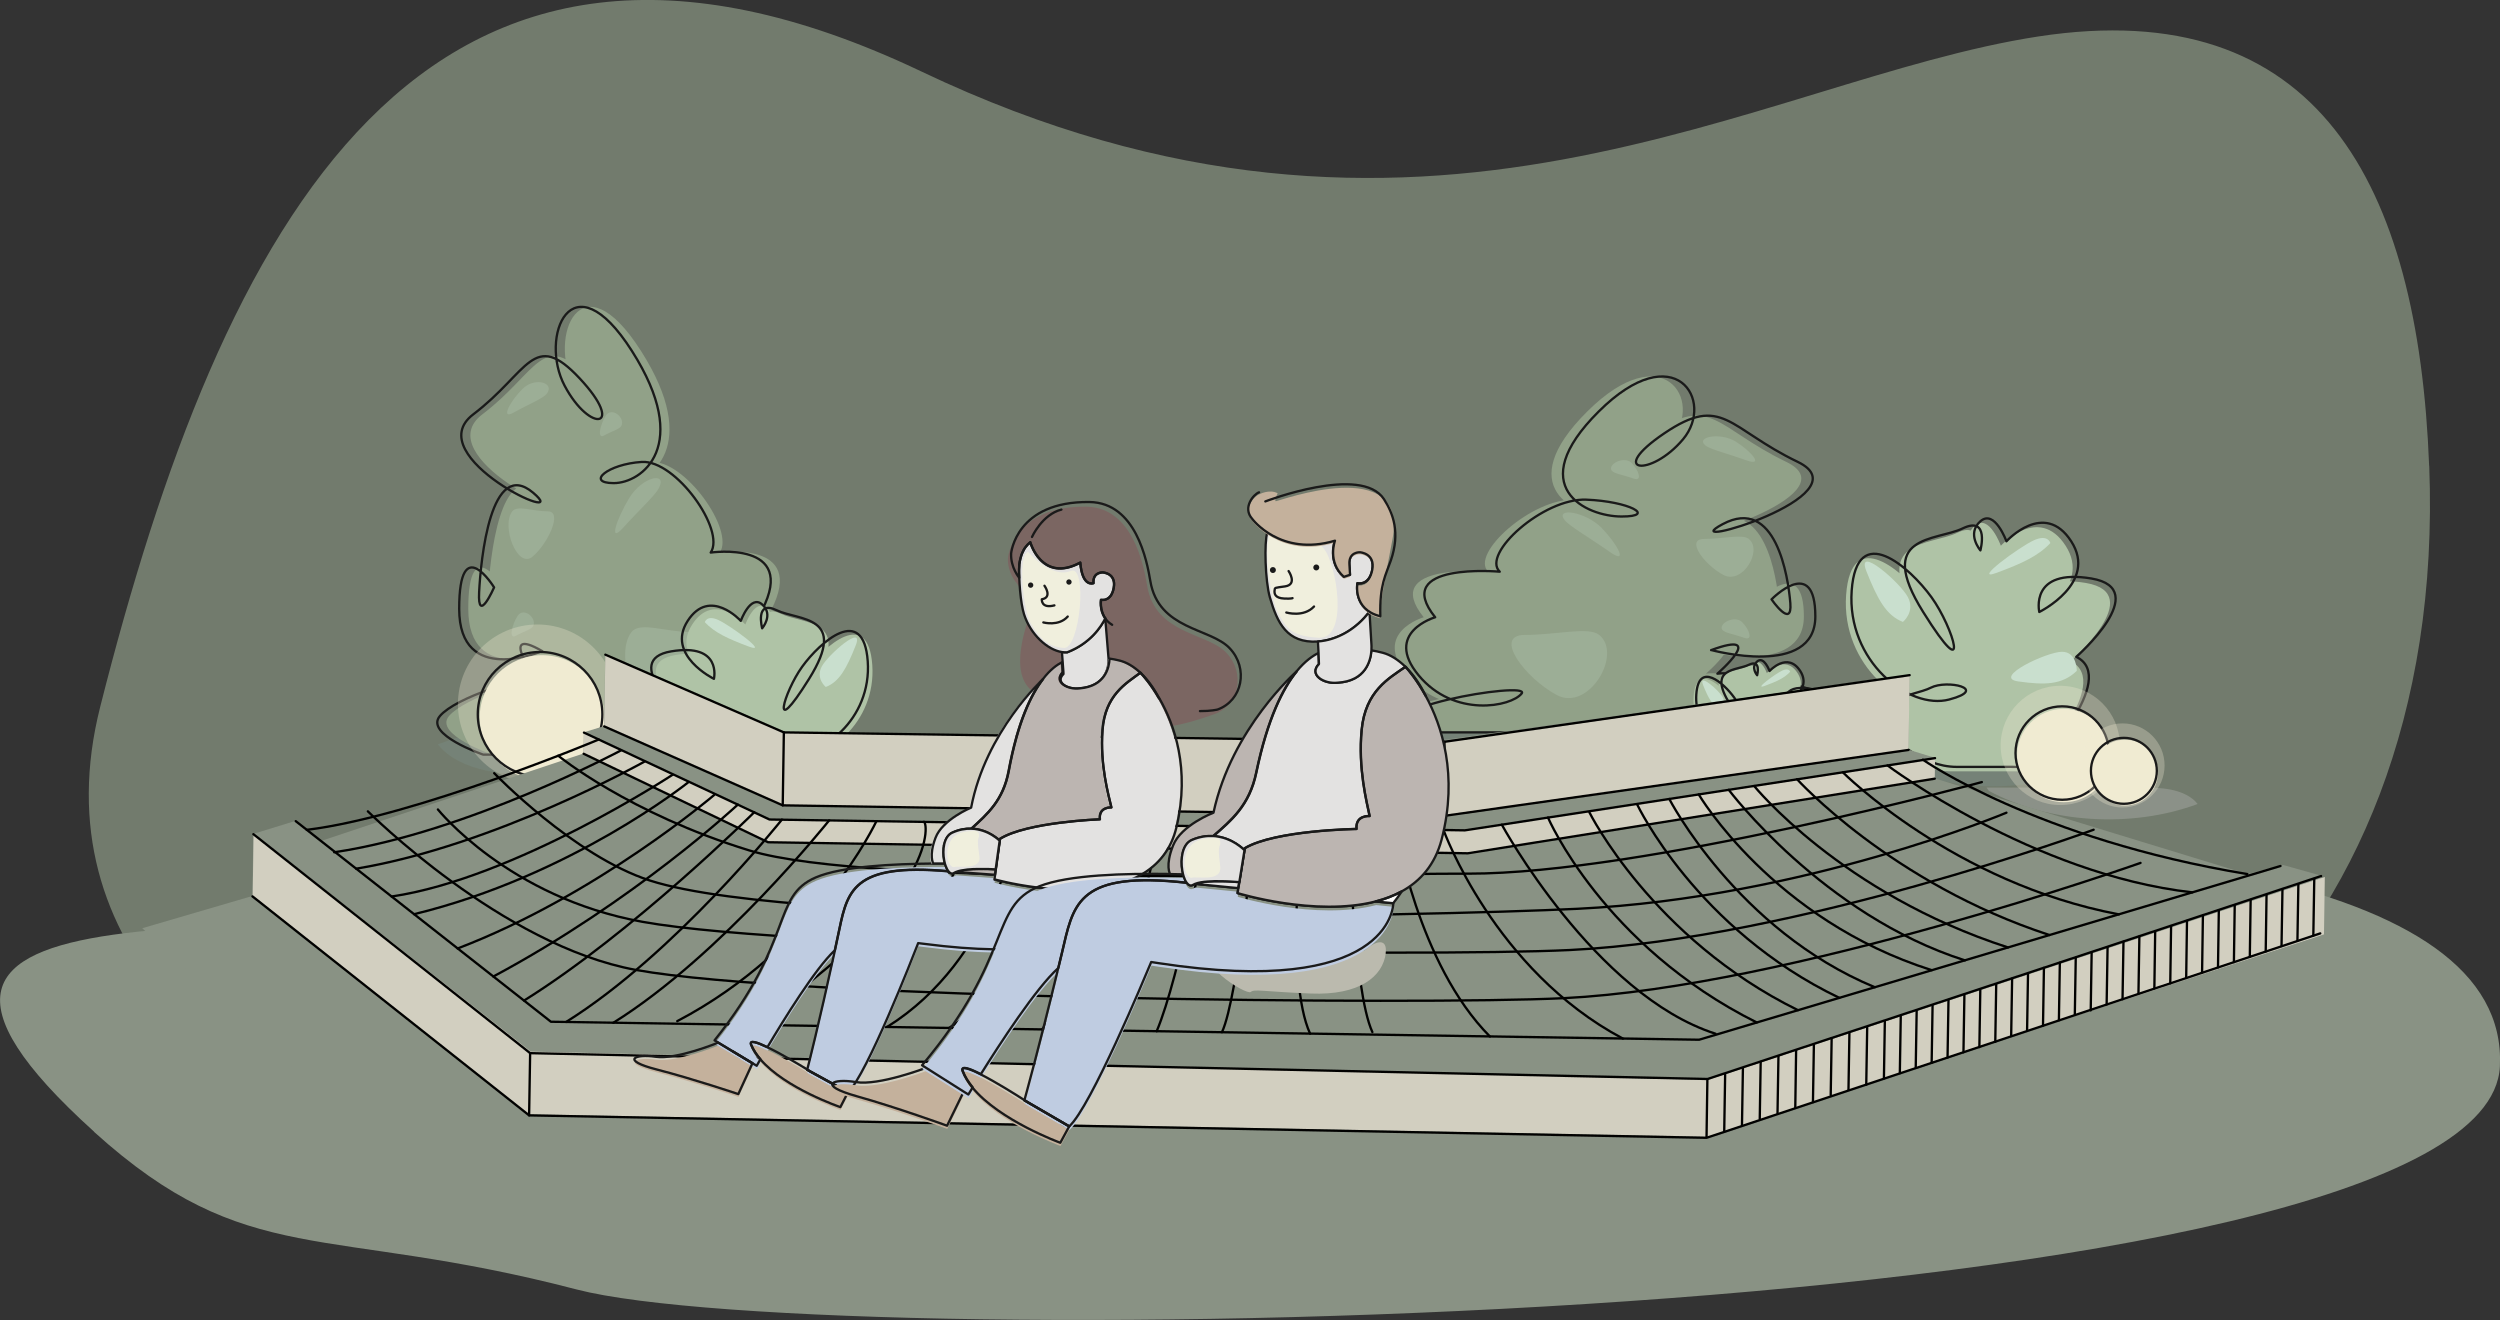 <svg width="214" height="113" viewBox="0 0 214 113" fill="none" xmlns="http://www.w3.org/2000/svg">
<rect x="0" y="0" width="214" height="113" fill="#333333" stroke="none"/>
<g clip-path="url(#clip0_191_7182)">
<path d="M207.942 39.869C209.587 82.348 179.407 105.755 149.546 99.121C119.684 92.486 98.453 99.713 86.18 106.286C73.915 112.867 -1.822 101.642 8.577 60.507C18.985 19.382 36.06 -14.269 78.893 6.13C121.727 26.529 150.519 6.803 174.473 3.123C198.428 -0.557 207.005 15.746 207.934 39.869H207.942Z" fill="#727B6D"/>
<g style="mix-blend-mode:multiply" opacity="0.3">
<path d="M170.053 67.416C174.403 67.416 178.754 67.416 183.113 67.416C184.042 67.416 184.97 67.416 185.872 67.602C186.765 67.788 187.632 68.186 188.118 68.823C182.45 70.919 175.447 70.486 170.247 67.699" fill="#C7C6C6"/>
</g>
<g style="mix-blend-mode:multiply" opacity="0.3">
<path d="M70.945 66.337C62.88 66.337 54.816 66.328 46.752 66.319C45.036 66.319 43.303 66.319 41.641 65.966C39.978 65.621 38.386 64.886 37.476 63.71C47.981 59.817 60.953 60.631 70.591 65.788" fill="#7B948C"/>
</g>
<path d="M47.194 55.73C47.194 55.73 40.084 58.809 40.084 52.112C40.084 45.416 43.073 50.281 43.073 50.281C43.073 50.281 41.649 53.528 41.791 50.697C41.932 47.866 42.79 39.117 46.415 42.178C50.041 45.239 36.529 39.082 41.295 35.464C46.062 31.846 46.415 28.14 50.395 32.386C54.374 36.641 51.323 37.18 49.112 33.023C46.91 28.865 49.678 21.894 54.869 30.041C60.059 38.18 55.718 41.364 53.304 41.355C50.89 41.347 52.809 39.719 55.718 39.542C58.627 39.365 62.898 45.38 61.616 47.3C61.616 47.3 69.079 46.23 66.019 52.201C66.019 52.201 69.574 53.828 67.16 58.446C64.746 63.064 60.829 61.834 60.121 60.41C59.414 58.986 71.785 62.188 67.443 64.594H42.136C42.136 64.594 37.086 62.86 38.439 61.286C39.792 59.711 45.407 57.907 46.76 58.26C46.76 58.26 43.276 53.466 47.185 55.73H47.194Z" fill="#91A188"/>
<g style="mix-blend-mode:lighten" opacity="0.2">
<path d="M43.851 43.771C42.879 45.009 44.285 48.751 45.593 47.645C46.902 46.539 48.202 43.771 46.893 43.771C45.584 43.771 44.285 43.213 43.851 43.771Z" fill="#C9DFCE"/>
</g>
<g style="mix-blend-mode:lighten" opacity="0.2">
<path d="M54.055 54.103C52.428 56.173 54.78 62.418 56.965 60.569C59.149 58.72 61.324 54.103 59.14 54.103C56.956 54.103 54.781 53.183 54.055 54.103V54.103Z" fill="#C9DFCE"/>
</g>
<g style="mix-blend-mode:lighten" opacity="0.2">
<path d="M56.407 41.771C57.141 40.33 54.984 40.816 53.887 42.594C52.791 44.372 52.039 46.628 53.348 45.168C54.657 43.709 56.08 42.417 56.407 41.771Z" fill="#C9DFCE"/>
</g>
<g style="mix-blend-mode:lighten" opacity="0.2">
<path d="M45.646 53.581C45.964 52.882 44.823 51.953 44.319 52.705C43.815 53.457 43.523 54.784 44.16 54.421C44.797 54.059 45.495 53.89 45.646 53.581V53.581Z" fill="#C9DFCE"/>
</g>
<g style="mix-blend-mode:lighten" opacity="0.2">
<path d="M53.198 36.437C53.516 35.738 52.375 34.809 51.871 35.561C51.376 36.313 51.076 37.64 51.712 37.277C52.349 36.915 53.047 36.747 53.198 36.437V36.437Z" fill="#C9DFCE"/>
</g>
<g style="mix-blend-mode:lighten" opacity="0.2">
<path d="M46.796 33.712C47.538 32.775 45.797 32.226 44.727 33.288C43.657 34.349 42.79 35.986 43.993 35.305C45.195 34.624 46.46 34.128 46.796 33.712V33.712Z" fill="#C9DFCE"/>
</g>
<path d="M46.415 55.73C46.415 55.73 39.306 58.809 39.306 52.112C39.306 45.416 42.294 50.281 42.294 50.281C42.294 50.281 40.871 53.528 41.012 50.697C41.154 47.866 42.012 39.117 45.637 42.178C49.263 45.239 35.751 39.082 40.517 35.464C45.283 31.846 45.637 28.14 49.616 32.386C53.595 36.632 50.545 37.18 48.334 33.023C46.132 28.865 48.9 21.894 54.091 30.041C59.281 38.18 54.939 41.364 52.525 41.355C50.111 41.347 52.03 39.719 54.939 39.542C57.849 39.365 62.12 45.38 60.837 47.3C60.837 47.3 68.301 46.23 65.241 52.201C65.241 52.201 68.796 53.828 66.382 58.446C63.968 63.064 60.05 61.834 59.343 60.41C58.636 58.986 71.007 62.188 66.665 64.594H41.357C41.357 64.594 36.308 62.86 37.661 61.286C39.014 59.711 44.629 57.907 45.982 58.26C45.982 58.26 42.498 53.466 46.406 55.73H46.415Z" stroke="#1A1A1A" stroke-width="0.2" stroke-linecap="round" stroke-linejoin="round"/>
<path d="M8.056 96.891C21.187 108.754 27.784 104.755 49.342 110.373C70.891 115.999 212.895 113.805 213.991 91.283C215.601 58.225 74.959 76.067 55.656 77.846C21.762 80.977 -17.128 74.139 8.065 96.882L8.056 96.891Z" fill="#899284"/>
<g style="mix-blend-mode:multiply" opacity="0.3">
<path d="M115.715 64.063C125.831 64.063 135.947 64.063 146.054 64.054C148.203 64.054 150.378 64.054 152.456 63.771C154.534 63.497 156.541 62.913 157.673 61.975C144.498 58.879 128.227 59.534 116.139 63.63" fill="#7B948C"/>
</g>
<path d="M145.497 55.642C145.497 55.642 154.411 58.083 154.411 52.767C154.411 47.45 150.661 51.307 150.661 51.307C150.661 51.307 152.447 53.89 152.271 51.635C152.094 49.379 151.024 42.435 146.479 44.867C141.934 47.3 158.876 42.408 152.898 39.533C146.921 36.658 146.479 33.712 141.483 37.092C136.487 40.471 140.324 40.904 143.092 37.596C145.86 34.287 142.376 28.75 135.868 35.225C129.359 41.692 134.798 44.221 137.831 44.213C140.864 44.213 138.458 42.912 134.798 42.771C131.146 42.629 125.796 47.415 127.396 48.937C127.396 48.937 118.032 48.087 121.87 52.838C121.87 52.838 117.413 54.129 120.446 57.8C123.479 61.471 128.378 60.498 129.271 59.366C130.164 58.234 114.645 60.781 120.084 62.692H151.828C151.828 62.692 158.16 61.312 156.462 60.065C154.764 58.818 147.726 57.376 146.028 57.668C146.028 57.668 150.396 53.855 145.488 55.651L145.497 55.642Z" fill="#91A188"/>
<g style="mix-blend-mode:lighten" opacity="0.2">
<path d="M149.697 46.132C150.917 47.114 149.149 50.087 147.513 49.211C145.877 48.335 144.241 46.132 145.877 46.132C147.513 46.132 149.149 45.69 149.697 46.132Z" fill="#C9DFCE"/>
</g>
<g style="mix-blend-mode:lighten" opacity="0.2">
<path d="M136.893 54.35C138.927 55.996 135.982 60.958 133.25 59.49C130.518 58.021 127.785 54.35 130.518 54.35C133.25 54.35 135.982 53.616 136.893 54.35Z" fill="#C9DFCE"/>
</g>
<g style="mix-blend-mode:lighten" opacity="0.2">
<path d="M133.948 44.54C133.029 43.39 135.735 43.779 137.105 45.195C138.476 46.61 139.431 48.397 137.786 47.238C136.141 46.079 134.364 45.053 133.948 44.54V44.54Z" fill="#C9DFCE"/>
</g>
<g style="mix-blend-mode:lighten" opacity="0.2">
<path d="M147.442 53.935C147.036 53.377 148.477 52.643 149.105 53.236C149.733 53.828 150.104 54.89 149.308 54.598C148.512 54.306 147.628 54.182 147.451 53.926L147.442 53.935Z" fill="#C9DFCE"/>
</g>
<g style="mix-blend-mode:lighten" opacity="0.2">
<path d="M137.972 40.303C137.565 39.745 139.006 39.011 139.634 39.604C140.262 40.197 140.633 41.258 139.837 40.966C139.042 40.674 138.157 40.55 137.98 40.294L137.972 40.303Z" fill="#C9DFCE"/>
</g>
<g style="mix-blend-mode:lighten" opacity="0.2">
<path d="M146.001 38.144C145.063 37.401 147.256 36.968 148.592 37.808C149.927 38.648 151.023 39.949 149.511 39.409C148.008 38.87 146.416 38.472 145.992 38.144H146.001Z" fill="#C9DFCE"/>
</g>
<path d="M146.479 55.642C146.479 55.642 155.392 58.083 155.392 52.767C155.392 47.45 151.643 51.307 151.643 51.307C151.643 51.307 153.429 53.89 153.252 51.635C153.075 49.379 152.005 42.435 147.46 44.867C142.915 47.3 159.858 42.408 153.88 39.533C147.902 36.658 147.46 33.712 142.464 37.092C137.468 40.471 141.306 40.904 144.073 37.596C146.841 34.287 143.357 28.75 136.849 35.225C130.341 41.692 135.779 44.221 138.812 44.213C141.845 44.213 139.44 42.912 135.779 42.771C132.118 42.629 126.777 47.415 128.378 48.937C128.378 48.937 119.013 48.087 122.851 52.838C122.851 52.838 118.395 54.129 121.428 57.8C124.461 61.471 129.359 60.498 130.252 59.366C131.146 58.234 115.627 60.781 121.065 62.692H152.81C152.81 62.692 159.141 61.312 157.443 60.065C155.746 58.818 148.707 57.376 147.009 57.668C147.009 57.668 151.377 53.855 146.47 55.651L146.479 55.642Z" stroke="#1A1A1A" stroke-width="0.2" stroke-linecap="round" stroke-linejoin="round"/>
<g style="mix-blend-mode:multiply" opacity="0.3">
<path d="M160.865 64.753C164.942 64.753 169.018 64.753 173.095 64.753C173.961 64.753 174.837 64.753 175.677 64.93C176.517 65.107 177.321 65.479 177.781 66.072C172.476 68.035 165.914 67.628 161.042 65.019" fill="#7B948C"/>
</g>
<path d="M173.793 66.036C173.793 66.036 181 58.437 177.251 56.606C177.251 56.606 183.874 50.803 178.55 49.901C173.218 49.007 174.085 52.767 174.085 52.767C174.085 52.767 179.125 50.29 176.817 46.716C174.509 43.142 171.273 46.716 171.273 46.716C171.273 46.716 170.265 43.93 169.045 45C167.824 46.071 169.045 47.495 169.045 47.495C169.045 47.495 169.841 44.505 167.533 45.611C165.234 46.716 159.972 46.088 164.146 52.767C168.32 59.446 166.737 54.103 164.862 51.511C162.987 48.919 158.46 44.903 158.027 50.936C157.594 56.978 162.926 61.171 166.374 60.26C169.832 59.349 166.18 58.526 164.791 59.251C163.403 59.977 158.168 60.383 161.405 63.303C161.405 63.303 163.881 66.036 167.046 66.027C170.212 66.019 173.775 66.027 173.775 66.027L173.793 66.036Z" fill="#AFC3A6"/>
<path d="M177.772 57.42C177.772 57.42 177.798 55.792 176.507 55.792C175.216 55.792 170.486 58.013 172.767 58.331C175.048 58.65 176.507 58.632 177.772 57.429V57.42Z" fill="#C9DFCE"/>
<path d="M175.509 46.486C175.509 46.486 175.323 45.699 174.103 46.247C172.882 46.796 168.718 49.848 170.911 49.034C173.104 48.22 174.474 47.592 175.509 46.486V46.486Z" fill="#C9DFCE"/>
<path d="M162.89 53.236C162.89 53.236 163.969 52.36 163.314 51.113C162.66 49.865 158.822 46.531 159.768 48.91C160.715 51.29 161.457 52.687 162.89 53.236Z" fill="#C9DFCE"/>
<path d="M174.271 65.656C174.271 65.656 181.477 58.057 177.728 56.226C177.728 56.226 184.351 50.423 179.028 49.52C173.696 48.627 174.563 52.387 174.563 52.387C174.563 52.387 179.603 49.91 177.295 46.336C174.996 42.762 171.751 46.336 171.751 46.336C171.751 46.336 170.743 43.549 169.522 44.62C168.302 45.69 169.522 47.114 169.522 47.114C169.522 47.114 170.318 44.124 168.01 45.23C165.711 46.336 160.45 45.708 164.623 52.387C168.797 59.066 167.214 53.722 165.34 51.13C163.465 48.539 158.938 44.523 158.504 50.556C158.071 56.597 163.403 60.791 166.852 59.879C170.3 58.968 166.657 58.145 165.269 58.871C163.881 59.596 158.646 60.003 161.882 62.922C161.882 62.922 164.358 65.656 167.524 65.647C170.689 65.638 174.253 65.647 174.253 65.647L174.271 65.656Z" stroke="#1A1A1A" stroke-width="0.2" stroke-linecap="round" stroke-linejoin="round"/>
<g style="mix-blend-mode:multiply" opacity="0.3">
<path d="M146.301 66.169C148.228 66.169 150.165 66.169 152.093 66.169C152.499 66.169 152.915 66.169 153.313 66.257C153.711 66.337 154.091 66.514 154.312 66.797C151.792 67.726 148.688 67.531 146.38 66.301" fill="#7B948C"/>
</g>
<path d="M152.429 66.77C152.429 66.77 155.842 63.17 154.065 62.303C154.065 62.303 157.204 59.552 154.684 59.127C152.164 58.703 152.57 60.481 152.57 60.481C152.57 60.481 154.958 59.304 153.87 57.615C152.782 55.925 151.244 57.615 151.244 57.615C151.244 57.615 150.766 56.297 150.183 56.801C149.599 57.305 150.183 57.977 150.183 57.977C150.183 57.977 150.554 56.562 149.467 57.084C148.379 57.606 145.885 57.314 147.866 60.472C149.847 63.639 149.095 61.109 148.211 59.879C147.327 58.65 145.178 56.748 144.974 59.605C144.771 62.462 147.291 64.453 148.927 64.028C150.563 63.603 148.839 63.205 148.176 63.55C147.512 63.895 145.036 64.081 146.575 65.47C146.575 65.47 147.751 66.77 149.245 66.761C150.74 66.753 152.438 66.761 152.438 66.761L152.429 66.77Z" fill="#AFC3A6"/>
<path d="M154.321 62.683C154.321 62.683 154.338 61.914 153.719 61.914C153.1 61.914 150.863 62.966 151.942 63.117C153.021 63.267 153.711 63.258 154.312 62.683H154.321Z" fill="#C9DFCE"/>
<path d="M153.242 57.508C153.242 57.508 153.154 57.137 152.579 57.393C152.005 57.65 150.024 59.101 151.067 58.711C152.111 58.322 152.756 58.03 153.242 57.499V57.508Z" fill="#C9DFCE"/>
<path d="M147.265 60.702C147.265 60.702 147.778 60.286 147.468 59.693C147.159 59.101 145.337 57.526 145.788 58.65C146.239 59.773 146.593 60.437 147.265 60.702V60.702Z" fill="#C9DFCE"/>
<path d="M152.658 66.593C152.658 66.593 156.072 62.993 154.294 62.126C154.294 62.126 157.433 59.375 154.913 58.95C152.393 58.526 152.8 60.304 152.8 60.304C152.8 60.304 155.187 59.127 154.1 57.438C153.012 55.748 151.473 57.438 151.473 57.438C151.473 57.438 150.996 56.12 150.412 56.624C149.829 57.128 150.412 57.8 150.412 57.8C150.412 57.8 150.784 56.385 149.696 56.907C148.608 57.429 146.115 57.137 148.095 60.295C150.076 63.462 149.325 60.932 148.44 59.702C147.556 58.473 145.407 56.571 145.204 59.428C145.001 62.285 147.521 64.276 149.157 63.851C150.792 63.417 149.068 63.028 148.405 63.373C147.742 63.718 145.266 63.904 146.804 65.293C146.804 65.293 147.981 66.593 149.475 66.584C150.969 66.576 152.667 66.584 152.667 66.584L152.658 66.593Z" stroke="#1A1A1A" stroke-width="0.2" stroke-linecap="round" stroke-linejoin="round"/>
<g style="mix-blend-mode:multiply" opacity="0.3">
<path d="M72.359 68.265C69.017 68.265 65.666 68.265 62.323 68.265C61.616 68.265 60.891 68.265 60.201 68.407C59.511 68.548 58.848 68.858 58.477 69.344C62.836 70.954 68.212 70.618 72.209 68.486" fill="#7B948C"/>
</g>
<path d="M61.739 69.309C61.739 69.309 55.824 63.072 58.901 61.569C58.901 61.569 53.462 56.801 57.84 56.066C62.217 55.332 61.5 58.419 61.5 58.419C61.5 58.419 57.362 56.385 59.254 53.457C61.147 50.529 63.8 53.457 63.8 53.457C63.8 53.457 64.631 51.166 65.63 52.05C66.638 52.935 65.63 54.094 65.63 54.094C65.63 54.094 64.984 51.635 66.868 52.546C68.76 53.457 73.067 52.935 69.644 58.419C66.222 63.904 67.513 59.516 69.052 57.385C70.591 55.253 74.313 51.962 74.667 56.916C75.021 61.87 70.653 65.319 67.814 64.567C64.976 63.824 67.973 63.143 69.114 63.736C70.255 64.329 74.552 64.665 71.891 67.062C71.891 67.062 69.857 69.309 67.257 69.3C64.657 69.291 61.73 69.3 61.73 69.3L61.739 69.309Z" fill="#AFC3A6"/>
<path d="M58.477 62.241C58.477 62.241 58.45 60.905 59.511 60.905C60.572 60.905 64.454 62.728 62.58 62.984C60.705 63.241 59.511 63.232 58.477 62.241V62.241Z" fill="#C9DFCE"/>
<path d="M60.334 53.262C60.334 53.262 60.484 52.616 61.483 53.068C62.483 53.519 65.905 56.022 64.11 55.35C62.315 54.678 61.183 54.164 60.334 53.262Z" fill="#C9DFCE"/>
<path d="M70.688 58.809C70.688 58.809 69.804 58.092 70.335 57.066C70.874 56.04 74.022 53.307 73.244 55.262C72.466 57.217 71.856 58.358 70.679 58.809H70.688Z" fill="#C9DFCE"/>
<path d="M61.35 68.999C61.35 68.999 55.435 62.763 58.512 61.259C58.512 61.259 53.074 56.491 57.451 55.757C61.828 55.023 61.112 58.11 61.112 58.11C61.112 58.11 56.973 56.075 58.866 53.147C60.758 50.219 63.411 53.147 63.411 53.147C63.411 53.147 64.242 50.856 65.241 51.741C66.24 52.625 65.241 53.784 65.241 53.784C65.241 53.784 64.596 51.325 66.479 52.236C68.363 53.147 72.678 52.625 69.256 58.11C65.834 63.594 67.125 59.207 68.663 57.075C70.202 54.943 73.925 51.652 74.278 56.606C74.632 61.56 70.264 65.01 67.425 64.258C64.587 63.515 67.585 62.834 68.725 63.426C69.866 64.019 74.163 64.355 71.502 66.752C71.502 66.752 69.468 68.999 66.868 68.991C64.269 68.991 61.342 68.991 61.342 68.991L61.35 68.999Z" stroke="#1A1A1A" stroke-width="0.2" stroke-linecap="round" stroke-linejoin="round"/>
<path d="M46.398 66.753C49.342 66.753 51.73 64.364 51.73 61.418C51.73 58.472 49.342 56.084 46.398 56.084C43.453 56.084 41.065 58.472 41.065 61.418C41.065 64.364 43.453 66.753 46.398 66.753Z" fill="#F0EBD2"/>
<path opacity="0.3" d="M46.008 67.08C49.768 67.08 52.817 64.03 52.817 60.269C52.817 56.507 49.768 53.457 46.008 53.457C42.248 53.457 39.199 56.507 39.199 60.269C39.199 64.03 42.248 67.08 46.008 67.08Z" fill="#F0EBD2"/>
<path d="M46.23 66.478C49.174 66.478 51.562 64.09 51.562 61.144C51.562 58.198 49.174 55.81 46.23 55.81C43.285 55.81 40.898 58.198 40.898 61.144C40.898 64.09 43.285 66.478 46.23 66.478Z" stroke="#1A1A1A" stroke-width="0.2" stroke-linecap="round" stroke-linejoin="round"/>
<path d="M176.658 68.672C178.865 68.672 180.655 66.882 180.655 64.674C180.655 62.465 178.865 60.675 176.658 60.675C174.451 60.675 172.661 62.465 172.661 64.674C172.661 66.882 174.451 68.672 176.658 68.672Z" fill="#F0EBD2"/>
<path opacity="0.3" d="M176.357 68.911C179.175 68.911 181.459 66.626 181.459 63.807C181.459 60.988 179.175 58.703 176.357 58.703C173.539 58.703 171.255 60.988 171.255 63.807C171.255 66.626 173.539 68.911 176.357 68.911Z" fill="#F0EBD2"/>
<path d="M176.525 68.46C178.733 68.46 180.522 66.67 180.522 64.461C180.522 62.253 178.733 60.463 176.525 60.463C174.318 60.463 172.528 62.253 172.528 64.461C172.528 66.67 174.318 68.46 176.525 68.46Z" stroke="#1A1A1A" stroke-width="0.2" stroke-linecap="round" stroke-linejoin="round"/>
<path d="M181.901 68.955C183.459 68.955 184.722 67.692 184.722 66.133C184.722 64.575 183.459 63.312 181.901 63.312C180.343 63.312 179.08 64.575 179.08 66.133C179.08 67.692 180.343 68.955 181.901 68.955Z" fill="#F0EBD2"/>
<path opacity="0.3" d="M181.689 69.123C183.676 69.123 185.288 67.511 185.288 65.523C185.288 63.535 183.676 61.923 181.689 61.923C179.701 61.923 178.09 63.535 178.09 65.523C178.09 67.511 179.701 69.123 181.689 69.123Z" fill="#F0EBD2"/>
<path d="M181.804 68.805C183.362 68.805 184.625 67.541 184.625 65.983C184.625 64.424 183.362 63.161 181.804 63.161C180.246 63.161 178.983 64.424 178.983 65.983C178.983 67.541 180.246 68.805 181.804 68.805Z" stroke="#1A1A1A" stroke-width="0.2" stroke-linecap="round" stroke-linejoin="round"/>
<path d="M198.605 79.871L198.676 74.953L195.431 74.042L195.201 74.104L192.371 74.82L165.605 66.629L165.631 64.868L163.359 64.169L163.456 57.756L122.214 63.524L67.089 62.666L51.809 56.013L51.712 62.153L49.979 62.683L49.952 64.497L27.439 71.998L25.308 70.264L21.683 71.379L21.603 76.696L12.177 79.456L38.66 103.942L154.233 105.755L211.268 83.861L198.605 79.871Z" fill="#899284"/>
<path d="M51.721 62.179L67.001 68.938L123.744 69.822L163.367 64.196L163.465 57.792L123.646 63.497L67.098 62.692L51.818 56.04L51.721 62.179Z" fill="#D2CFC0"/>
<path d="M163.465 57.792L123.647 63.497L67.098 62.692L51.818 56.04" stroke="#010100" stroke-width="0.2" stroke-linecap="round" stroke-linejoin="round"/>
<path d="M51.721 62.179L67.001 68.938L123.744 69.822L163.367 64.196" stroke="#010100" stroke-width="0.2" stroke-linecap="round" stroke-linejoin="round"/>
<path d="M21.709 71.344L21.63 76.66L45.248 95.379L146.098 97.307L198.933 79.986L199.004 75.068L146.169 92.442L45.434 90.018L21.709 71.344Z" fill="#D2CFC0"/>
<path d="M49.987 62.71L65.869 70.15L125.388 71.078L165.64 64.895L165.613 66.655L125.645 73.042L65.745 72.096L49.961 64.523L49.987 62.71Z" fill="#D2CFC0"/>
<path d="M165.613 66.655L125.645 73.042L65.745 72.096L49.961 64.523" stroke="#010100" stroke-width="0.2" stroke-linecap="round" stroke-linejoin="round"/>
<path d="M49.987 62.71L65.869 70.15L125.388 71.078L165.64 64.895" stroke="#010100" stroke-width="0.2" stroke-linecap="round" stroke-linejoin="round"/>
<path d="M21.612 76.731L45.293 95.476L146.081 97.395L198.615 79.898" stroke="#010100" stroke-width="0.2" stroke-linecap="round" stroke-linejoin="round"/>
<path d="M21.691 71.406L45.381 90.15L146.169 92.362L198.685 74.988" stroke="#010100" stroke-width="0.2" stroke-linecap="round" stroke-linejoin="round"/>
<path d="M25.316 70.291L47.158 87.461L145.443 89.001L195.209 74.13" stroke="#010100" stroke-width="0.2" stroke-linecap="round" stroke-linejoin="round"/>
<path d="M67.098 62.692L67.001 68.938" stroke="#010100" stroke-width="0.2" stroke-linecap="round" stroke-linejoin="round"/>
<path d="M146.151 92.424L146.08 97.307" stroke="#010100" stroke-width="0.2" stroke-linecap="round" stroke-linejoin="round"/>
<path d="M147.672 91.982L147.593 96.865" stroke="#010100" stroke-width="0.2" stroke-linecap="round" stroke-linejoin="round"/>
<path d="M149.193 91.46L149.113 96.334" stroke="#010100" stroke-width="0.2" stroke-linecap="round" stroke-linejoin="round"/>
<path d="M150.714 90.894L150.635 95.768" stroke="#010100" stroke-width="0.2" stroke-linecap="round" stroke-linejoin="round"/>
<path d="M152.235 90.416L152.155 95.299" stroke="#010100" stroke-width="0.2" stroke-linecap="round" stroke-linejoin="round"/>
<path d="M153.747 89.929L153.676 94.812" stroke="#010100" stroke-width="0.2" stroke-linecap="round" stroke-linejoin="round"/>
<path d="M155.268 89.46L155.188 94.344" stroke="#010100" stroke-width="0.2" stroke-linecap="round" stroke-linejoin="round"/>
<path d="M156.789 88.859L156.709 93.733" stroke="#010100" stroke-width="0.2" stroke-linecap="round" stroke-linejoin="round"/>
<path d="M158.31 88.408L158.23 93.291" stroke="#010100" stroke-width="0.2" stroke-linecap="round" stroke-linejoin="round"/>
<path d="M159.831 87.966L159.751 92.849" stroke="#010100" stroke-width="0.2" stroke-linecap="round" stroke-linejoin="round"/>
<path d="M161.342 87.435L161.263 92.318" stroke="#010100" stroke-width="0.2" stroke-linecap="round" stroke-linejoin="round"/>
<path d="M162.705 86.992L162.625 91.867" stroke="#010100" stroke-width="0.2" stroke-linecap="round" stroke-linejoin="round"/>
<path d="M164.066 86.541L163.986 91.415" stroke="#010100" stroke-width="0.2" stroke-linecap="round" stroke-linejoin="round"/>
<path d="M165.428 86.09L165.349 90.973" stroke="#010100" stroke-width="0.2" stroke-linecap="round" stroke-linejoin="round"/>
<path d="M166.79 85.648L166.71 90.522" stroke="#010100" stroke-width="0.2" stroke-linecap="round" stroke-linejoin="round"/>
<path d="M168.152 85.197L168.072 90.071" stroke="#010100" stroke-width="0.2" stroke-linecap="round" stroke-linejoin="round"/>
<path d="M169.513 84.746L169.434 89.629" stroke="#010100" stroke-width="0.2" stroke-linecap="round" stroke-linejoin="round"/>
<path d="M170.875 84.303L170.796 89.177" stroke="#010100" stroke-width="0.2" stroke-linecap="round" stroke-linejoin="round"/>
<path d="M172.237 83.764L172.157 88.638" stroke="#010100" stroke-width="0.2" stroke-linecap="round" stroke-linejoin="round"/>
<path d="M173.598 83.312L173.519 88.195" stroke="#010100" stroke-width="0.2" stroke-linecap="round" stroke-linejoin="round"/>
<path d="M174.96 82.853L174.881 87.789" stroke="#010100" stroke-width="0.2" stroke-linecap="round" stroke-linejoin="round"/>
<path d="M176.322 82.41L176.242 87.337" stroke="#010100" stroke-width="0.2" stroke-linecap="round" stroke-linejoin="round"/>
<path d="M177.684 81.986L177.604 86.869" stroke="#010100" stroke-width="0.2" stroke-linecap="round" stroke-linejoin="round"/>
<path d="M179.045 81.534L178.966 86.488" stroke="#010100" stroke-width="0.2" stroke-linecap="round" stroke-linejoin="round"/>
<path d="M180.408 81.083L180.328 85.984" stroke="#010100" stroke-width="0.2" stroke-linecap="round" stroke-linejoin="round"/>
<path d="M181.769 80.615L181.689 85.533" stroke="#010100" stroke-width="0.2" stroke-linecap="round" stroke-linejoin="round"/>
<path d="M183.131 80.154L183.052 85.046" stroke="#010100" stroke-width="0.2" stroke-linecap="round" stroke-linejoin="round"/>
<path d="M184.484 79.721L184.413 84.604" stroke="#010100" stroke-width="0.2" stroke-linecap="round" stroke-linejoin="round"/>
<path d="M185.845 79.27L185.774 84.171" stroke="#010100" stroke-width="0.2" stroke-linecap="round" stroke-linejoin="round"/>
<path d="M187.207 78.827L187.137 83.71" stroke="#010100" stroke-width="0.2" stroke-linecap="round" stroke-linejoin="round"/>
<path d="M188.569 78.376L188.498 83.251" stroke="#010100" stroke-width="0.2" stroke-linecap="round" stroke-linejoin="round"/>
<path d="M189.931 77.934L189.86 82.808" stroke="#010100" stroke-width="0.2" stroke-linecap="round" stroke-linejoin="round"/>
<path d="M191.292 77.474L191.222 82.357" stroke="#010100" stroke-width="0.2" stroke-linecap="round" stroke-linejoin="round"/>
<path d="M192.655 77.032L192.584 81.897" stroke="#010100" stroke-width="0.2" stroke-linecap="round" stroke-linejoin="round"/>
<path d="M194.016 76.589L193.945 81.446" stroke="#010100" stroke-width="0.2" stroke-linecap="round" stroke-linejoin="round"/>
<path d="M195.378 76.138L195.299 80.977" stroke="#010100" stroke-width="0.2" stroke-linecap="round" stroke-linejoin="round"/>
<path d="M196.74 75.687L196.66 80.535" stroke="#010100" stroke-width="0.2" stroke-linecap="round" stroke-linejoin="round"/>
<path d="M198.101 75.227L198.021 80.084" stroke="#010100" stroke-width="0.2" stroke-linecap="round" stroke-linejoin="round"/>
<path d="M123.647 63.497L123.55 69.822" stroke="#010100" stroke-width="0.2" stroke-linecap="round" stroke-linejoin="round"/>
<path d="M45.38 90.15L45.292 95.476" stroke="#010100" stroke-width="0.2" stroke-linecap="round" stroke-linejoin="round"/>
<path d="M51.252 63.303C51.252 63.303 35.477 69.919 26.263 71.034" stroke="#010100" stroke-width="0.2" stroke-linecap="round" stroke-linejoin="round"/>
<path d="M53.145 64.24C53.145 64.24 40.013 71.264 28.606 72.954" stroke="#010100" stroke-width="0.2" stroke-linecap="round" stroke-linejoin="round"/>
<path d="M55.179 65.187C55.179 65.187 42.41 72.379 30.49 74.36" stroke="#010100" stroke-width="0.2" stroke-linecap="round" stroke-linejoin="round"/>
<path d="M57.574 66.319C57.574 66.319 44.063 75.192 33.523 76.74" stroke="#010100" stroke-width="0.2" stroke-linecap="round" stroke-linejoin="round"/>
<path d="M58.892 66.983C58.892 66.983 48.909 74.98 35.45 78.253" stroke="#010100" stroke-width="0.2" stroke-linecap="round" stroke-linejoin="round"/>
<path d="M61.129 68.053C61.129 68.053 51.102 76.634 39.173 81.189" stroke="#010100" stroke-width="0.2" stroke-linecap="round" stroke-linejoin="round"/>
<path d="M63.154 68.876C63.154 68.876 54.356 77.103 42.232 83.587" stroke="#010100" stroke-width="0.2" stroke-linecap="round" stroke-linejoin="round"/>
<path d="M64.561 69.53C64.561 69.53 54.179 79.836 44.859 85.648" stroke="#010100" stroke-width="0.2" stroke-linecap="round" stroke-linejoin="round"/>
<path d="M66.93 70.158C66.93 70.158 57.778 81.667 48.458 87.479" stroke="#010100" stroke-width="0.2" stroke-linecap="round" stroke-linejoin="round"/>
<path d="M70.971 70.229C70.971 70.229 61.819 81.738 52.499 87.55" stroke="#010100" stroke-width="0.2" stroke-linecap="round" stroke-linejoin="round"/>
<path d="M75.021 70.291C75.021 70.291 69.954 81.136 57.973 87.408" stroke="#010100" stroke-width="0.2" stroke-linecap="round" stroke-linejoin="round"/>
<path d="M79.062 70.353C79.398 70.105 80.769 76.651 64.269 87.727" stroke="#010100" stroke-width="0.2" stroke-linecap="round" stroke-linejoin="round"/>
<path d="M83.112 70.415C83.112 70.415 80.477 82.021 71.157 87.833" stroke="#010100" stroke-width="0.2" stroke-linecap="round" stroke-linejoin="round"/>
<path d="M87.153 70.477C87.153 70.477 85.26 82.092 75.94 87.904" stroke="#010100" stroke-width="0.2" stroke-linecap="round" stroke-linejoin="round"/>
<path d="M91.203 70.548C91.203 70.548 90.54 82.189 81.22 88.001" stroke="#010100" stroke-width="0.2" stroke-linecap="round" stroke-linejoin="round"/>
<path d="M95.245 70.609C95.245 70.609 94.36 80.968 89.205 88.125" stroke="#010100" stroke-width="0.2" stroke-linecap="round" stroke-linejoin="round"/>
<path d="M99.294 70.671C99.294 70.671 96.809 83.445 94.015 88.195" stroke="#010100" stroke-width="0.2" stroke-linecap="round" stroke-linejoin="round"/>
<path d="M103.335 70.733C103.335 70.733 101.027 83.507 99.011 88.275" stroke="#010100" stroke-width="0.2" stroke-linecap="round" stroke-linejoin="round"/>
<path d="M107.385 70.795C107.385 70.795 106.014 85.312 104.6 88.355" stroke="#010100" stroke-width="0.2" stroke-linecap="round" stroke-linejoin="round"/>
<path d="M111.426 70.857C111.426 70.857 110.02 83.834 112.143 88.479" stroke="#010100" stroke-width="0.2" stroke-linecap="round" stroke-linejoin="round"/>
<path d="M115.477 70.928C115.477 70.928 115.821 84.746 117.475 88.346" stroke="#010100" stroke-width="0.2" stroke-linecap="round" stroke-linejoin="round"/>
<path d="M119.518 70.99C119.518 70.99 121.33 82.472 127.538 88.726" stroke="#010100" stroke-width="0.2" stroke-linecap="round" stroke-linejoin="round"/>
<path d="M123.567 71.052C123.567 71.052 127.883 83.047 138.918 88.903" stroke="#010100" stroke-width="0.2" stroke-linecap="round" stroke-linejoin="round"/>
<path d="M128.555 70.592C128.555 70.592 136.495 85.17 146.85 88.487" stroke="#010100" stroke-width="0.2" stroke-linecap="round" stroke-linejoin="round"/>
<path d="M132.507 69.981C132.507 69.981 137.211 80.951 150.378 87.523" stroke="#010100" stroke-width="0.2" stroke-linecap="round" stroke-linejoin="round"/>
<path d="M136.053 69.539C136.053 69.539 141.42 80.323 153.906 86.471" stroke="#010100" stroke-width="0.2" stroke-linecap="round" stroke-linejoin="round"/>
<path d="M140.156 68.893C140.156 68.893 145.232 79.562 157.452 85.418" stroke="#010100" stroke-width="0.2" stroke-linecap="round" stroke-linejoin="round"/>
<path d="M142.889 68.389C142.889 68.389 148.681 79.615 160.485 84.507" stroke="#010100" stroke-width="0.2" stroke-linecap="round" stroke-linejoin="round"/>
<path d="M145.408 68C145.408 68 151.731 78.73 165.357 83.047" stroke="#010100" stroke-width="0.2" stroke-linecap="round" stroke-linejoin="round"/>
<path d="M147.981 67.611C147.981 67.611 156.019 78.323 168.196 82.207" stroke="#010100" stroke-width="0.2" stroke-linecap="round" stroke-linejoin="round"/>
<path d="M150.157 67.283C150.157 67.283 157.594 76.483 171.884 81.101" stroke="#010100" stroke-width="0.2" stroke-linecap="round" stroke-linejoin="round"/>
<path d="M153.826 66.7C153.826 66.7 161.882 75.616 175.437 80.039" stroke="#010100" stroke-width="0.2" stroke-linecap="round" stroke-linejoin="round"/>
<path d="M157.753 66.116C157.753 66.116 167.206 75.599 181.38 78.27" stroke="#010100" stroke-width="0.2" stroke-linecap="round" stroke-linejoin="round"/>
<path d="M161.572 65.523C161.572 65.523 173.987 74.847 187.658 76.386" stroke="#010100" stroke-width="0.2" stroke-linecap="round" stroke-linejoin="round"/>
<path d="M164.597 65.028C164.597 65.028 174.324 71.848 192.371 74.82" stroke="#010100" stroke-width="0.2" stroke-linecap="round" stroke-linejoin="round"/>
<path d="M47.786 64.691C47.786 64.691 53.834 69.636 64.163 72.803C74.491 75.979 114.353 74.767 125.672 74.785C140.669 74.802 169.646 66.947 169.646 66.947" stroke="#010100" stroke-width="0.2" stroke-linecap="round" stroke-linejoin="round"/>
<path d="M31.489 69.451C31.489 69.451 42.976 80.951 54.453 83.029C68.098 85.506 121.56 86.046 133.842 85.444C153.27 84.489 183.228 73.865 183.228 73.865" stroke="#010100" stroke-width="0.2" stroke-linecap="round" stroke-linejoin="round"/>
<path d="M37.484 69.291C37.484 69.291 43.515 76.828 54.993 78.907C68.637 81.384 122.099 81.924 134.382 81.322C153.809 80.367 179.214 71.025 179.214 71.025" stroke="#010100" stroke-width="0.2" stroke-linecap="round" stroke-linejoin="round"/>
<path d="M42.304 66.186C42.304 66.186 49.112 73.272 55.647 75.378C68.849 79.624 122.754 78.394 135.036 77.793C154.463 76.837 171.751 69.566 171.751 69.566" stroke="#010100" stroke-width="0.2" stroke-linecap="round" stroke-linejoin="round"/>
<g style="mix-blend-mode:multiply">
<path d="M105.855 78.907C105.546 80.747 102.902 82.304 97.517 82.375C92.132 82.446 91.292 82.269 90.85 82.534C90.407 82.8 88.303 80.889 89.806 78.677C91.3 76.466 102.248 79.624 103.574 78.784C104.9 77.943 106.05 77.811 105.864 78.907H105.855Z" fill="#BBBAAE"/>
</g>
<path d="M86.977 49.857C86.977 49.857 86.225 48.998 86.278 47.769C86.278 47.769 86.694 43.284 92.999 43.372C96.96 43.434 97.906 48.406 98.198 50.148C98.905 54.315 103.327 54.138 104.98 55.881C106.634 57.623 106.068 60.375 103.946 61.135C99.71 62.639 96.659 63.046 94.007 60.047C92.972 58.88 90.841 60.773 88.506 59.251C86.172 57.73 87.976 53.245 88.179 52.519C88.383 51.794 86.986 49.857 86.986 49.857" fill="#7B6662"/>
<path d="M94.882 56.261L94.608 52.926C94.254 53.634 93.334 55.067 91.345 55.837C91.203 55.846 91.053 55.837 90.902 55.819C90.947 56.376 91 57.093 91.026 57.491C91.026 57.571 91.026 57.641 91.035 57.694C90.283 58.428 91.406 59.057 92.441 58.915C95.191 58.685 94.89 56.288 94.882 56.261V56.261Z" fill="#E3E2E1" stroke="#1A1A1A" stroke-width="0.2" stroke-linecap="round" stroke-linejoin="round"/>
<path d="M87.242 48.379C87.26 48.211 87.286 48.043 87.33 47.866C87.348 47.787 87.374 47.707 87.401 47.618C87.401 47.618 87.401 47.601 87.401 47.592C87.428 47.512 87.454 47.442 87.481 47.371C87.481 47.362 87.49 47.344 87.498 47.336C87.525 47.265 87.56 47.194 87.604 47.123C87.604 47.105 87.622 47.097 87.622 47.079C87.657 47.008 87.702 46.937 87.755 46.876C87.755 46.867 87.772 46.849 87.781 46.84C87.896 46.69 88.029 46.548 88.188 46.424C88.188 46.433 88.498 47.539 89.355 48.194C90.019 48.707 91.026 48.946 92.468 48.167C92.556 49.246 92.839 49.688 93.105 49.857C93.361 50.025 93.6 49.927 93.6 49.927C93.52 48.981 94.378 49.007 94.378 49.007C94.378 49.007 94.395 49.007 94.431 49.007C94.466 49.007 94.51 49.016 94.564 49.034C94.626 49.052 94.705 49.069 94.785 49.105C94.785 49.105 94.793 49.105 94.802 49.105C94.882 49.14 94.97 49.184 95.041 49.255C95.103 49.308 95.165 49.37 95.209 49.45C95.253 49.52 95.297 49.609 95.324 49.715C95.368 49.874 95.377 50.069 95.333 50.308C95.333 50.317 95.333 50.325 95.333 50.334C95.315 50.423 95.297 50.502 95.271 50.582C95.271 50.608 95.253 50.635 95.244 50.662C95.218 50.732 95.191 50.794 95.165 50.847C95.165 50.865 95.147 50.874 95.147 50.892C95.121 50.945 95.085 50.989 95.05 51.033C95.041 51.051 95.023 51.069 95.014 51.077C94.979 51.113 94.944 51.148 94.908 51.175C94.891 51.184 94.873 51.201 94.864 51.21C94.838 51.228 94.82 51.245 94.793 51.254C94.776 51.263 94.758 51.272 94.74 51.281C94.723 51.281 94.705 51.298 94.687 51.307C94.67 51.307 94.652 51.316 94.634 51.325C94.617 51.325 94.599 51.334 94.581 51.343C94.564 51.343 94.546 51.343 94.537 51.352C94.519 51.352 94.502 51.352 94.493 51.352C94.466 51.352 94.44 51.352 94.413 51.352C94.404 51.352 94.395 51.352 94.387 51.352C94.369 51.352 94.36 51.352 94.343 51.352H94.325C94.316 51.352 94.298 51.352 94.289 51.352C94.263 51.352 94.254 51.352 94.254 51.352C94.254 51.352 94.113 52.21 94.617 52.926C94.263 53.634 93.343 55.067 91.354 55.837C91.212 55.845 91.062 55.837 90.912 55.819C89.656 55.633 88.206 54.306 87.657 52.581C87.348 51.599 87.198 49.565 87.251 48.379H87.242Z" fill="#E3E2E1" stroke="#1A1A1A" stroke-width="0.2" stroke-linecap="round" stroke-linejoin="round"/>
<path d="M95.2 53.484C94.006 52.767 94.236 51.343 94.236 51.343C94.236 51.343 95.12 51.555 95.341 50.299C95.562 49.043 94.386 48.99 94.386 48.99C94.386 48.99 93.528 48.963 93.608 49.91C93.608 49.91 92.653 50.317 92.476 48.149C89.169 49.928 88.196 46.407 88.196 46.407C86.967 47.362 87.25 49.459 87.25 49.459C87.25 49.459 86.499 48.6 86.552 47.371C86.552 47.371 86.967 42.886 93.272 42.974C97.233 43.036 98.18 48.008 98.471 49.751C99.179 53.917 103.6 53.74 105.254 55.483C106.907 57.225 106.341 59.977 104.219 60.737C104.219 60.737 103.644 60.879 102.716 60.87" stroke="#1A1A1A" stroke-width="0.2" stroke-linecap="round" stroke-linejoin="round"/>
<path d="M88.338 45.964C88.338 45.964 89.196 44.045 90.858 43.62" stroke="#1A1A1A" stroke-width="0.2" stroke-linecap="round" stroke-linejoin="round"/>
<path d="M69.115 91.814C69.115 91.814 69.115 91.814 69.115 91.796C68.452 91.389 66.886 90.451 65.71 89.894C64.808 89.461 64.145 89.248 64.313 89.682C64.49 90.115 64.764 90.531 65.109 90.929C67.24 93.415 71.953 95.016 71.953 95.016L72.608 93.742L69.115 91.823V91.814Z" fill="#C4B19C"/>
<path d="M61.501 89.496C61.501 89.496 57.911 90.973 56.142 90.708C54.374 90.451 53.1 90.991 56.231 91.796C59.361 92.601 63.216 93.901 63.216 93.901L64.428 91.265L62.721 90.239L61.492 89.496H61.501Z" fill="#C4B19C"/>
<path d="M95.757 75.962C91.15 77.262 85.137 75.563 85.137 75.563L85.19 75.174L84.589 75.13L81.848 74.927C81.786 74.953 81.733 74.98 81.689 75.006C81.521 75.112 81.361 75.041 81.22 74.873C81.123 74.758 81.043 74.59 80.972 74.396C80.955 74.334 80.928 74.272 80.91 74.21C80.84 74.21 80.769 74.21 80.698 74.21C80.442 74.21 80.177 74.21 79.902 74.21C76.498 74.245 72.094 74.44 69.857 75.395C66.046 77.023 68.071 80.738 61.183 89.346L62.721 90.275L64.428 91.301L64.79 91.522C64.79 91.522 64.905 91.318 65.109 90.965C64.773 90.575 64.499 90.159 64.313 89.717C64.145 89.284 64.808 89.496 65.71 89.93C67.116 87.559 69.804 83.198 71.475 81.641C70.078 88.045 69.176 91.575 69.106 91.84C69.3 91.964 69.424 92.035 69.424 92.035L72.598 93.778C74.217 92.247 78.16 82.154 78.567 81.101C78.594 81.039 78.603 81.004 78.603 81.004C78.797 81.03 78.974 81.057 79.168 81.075C96.924 83.383 97.101 76.368 97.101 76.068V76.059L95.748 75.962H95.757Z" fill="#BFCCE1"/>
<path d="M80.955 74.104C80.937 74.042 80.911 73.98 80.893 73.918C80.822 73.918 80.751 73.918 80.681 73.918C80.424 73.918 80.159 73.918 79.885 73.918C76.48 73.953 72.077 74.148 69.84 75.103C66.028 76.731 68.053 80.446 61.165 89.054L62.704 89.983L64.41 91.009L64.773 91.23C64.773 91.23 64.888 91.026 65.091 90.672C64.755 90.283 64.481 89.868 64.295 89.425C64.127 88.992 64.79 89.204 65.692 89.638C67.098 87.267 69.787 82.906 71.458 81.349C71.537 80.968 71.626 80.588 71.705 80.19C72.484 76.572 72.643 73.98 80.407 74.511C80.663 74.528 80.919 74.546 81.194 74.573C81.096 74.458 81.017 74.29 80.946 74.095L80.955 74.104Z" stroke="#1A1A1A" stroke-width="0.2" stroke-linecap="round" stroke-linejoin="round"/>
<path d="M95.74 75.678C91.132 76.979 85.12 75.28 85.12 75.28L85.172 74.891L84.571 74.847L81.83 74.644C81.768 74.67 81.715 74.697 81.671 74.723C81.503 74.829 81.344 74.758 81.202 74.59C80.928 74.564 80.672 74.546 80.415 74.528C72.651 73.998 72.492 76.59 71.714 80.208C71.626 80.606 71.546 80.986 71.466 81.367C70.069 87.771 69.167 91.301 69.097 91.566C69.291 91.69 69.415 91.761 69.415 91.761L72.59 93.503C74.208 91.973 78.151 81.88 78.558 80.827C78.585 80.765 78.594 80.73 78.594 80.73C78.788 80.756 78.965 80.783 79.16 80.8C96.915 83.109 97.092 76.094 97.092 75.793V75.785L95.74 75.687V75.678Z" stroke="#1A1A1A" stroke-width="0.2" stroke-linecap="round" stroke-linejoin="round"/>
<path d="M97.676 57.641C97.862 57.836 98.534 58.579 99.232 59.8C98.781 58.924 98.251 58.19 97.676 57.641Z" fill="#FBFBFA" stroke="#1A1A1A" stroke-width="0.2" stroke-linecap="round" stroke-linejoin="round"/>
<path d="M89.143 58.172C89.143 58.172 84.236 62.666 82.998 69.168C82.998 69.168 80.539 70.176 79.947 71.751C79.354 73.326 79.761 73.954 79.761 73.954C80.035 73.954 80.301 73.954 80.557 73.954C80.628 73.954 80.698 73.954 80.769 73.954C80.743 73.865 80.725 73.777 80.707 73.679C80.539 72.795 80.654 71.654 81.388 71.309C81.981 71.034 82.529 70.946 83.033 70.964C84.404 69.716 85.757 68.54 86.225 66.019C87.003 61.826 88.135 59.49 89.152 58.172H89.143Z" fill="#E3E2E1"/>
<path d="M97.499 57.623C96.933 57.093 96.332 56.739 95.748 56.589C95.448 56.509 95.156 56.456 94.855 56.412C94.82 57.199 94.475 58.773 92.317 58.959C91.238 59.11 90.062 58.384 90.841 57.571C90.832 57.323 90.814 57.022 90.787 56.721C90.363 56.934 89.77 57.349 89.143 58.172C88.126 59.481 86.994 61.825 86.216 66.019C85.747 68.549 84.385 69.716 83.024 70.963C83.775 70.99 84.385 71.255 84.819 71.512C85.225 71.76 85.455 71.99 85.455 71.99L85.111 74.449C85.111 74.449 84.819 74.431 84.412 74.413C84.2 74.413 83.952 74.405 83.687 74.413C83.368 74.413 83.024 74.431 82.705 74.458C82.316 74.493 81.954 74.564 81.706 74.67L84.447 74.873L85.049 74.918L85.473 71.839C87.781 70.397 94.024 70.167 94.024 70.167C93.9 69.079 95.005 69.15 95.005 69.15C94.758 68.071 94.024 65.523 94.245 62.533C94.466 59.543 96.261 58.535 97.49 57.623H97.499Z" fill="#BCB5B1"/>
<path d="M99.109 59.826C98.41 58.605 97.738 57.862 97.552 57.668C97.535 57.65 97.517 57.632 97.499 57.615C96.261 58.526 94.475 59.534 94.254 62.524C94.033 65.514 94.767 68.062 95.015 69.141C95.015 69.141 93.909 69.07 94.033 70.159C94.033 70.159 87.79 70.388 85.482 71.83L85.058 74.909L85.005 75.298C85.005 75.298 91.009 76.996 95.625 75.696C96.332 75.493 97.004 75.227 97.623 74.865C99.029 74.042 100.126 72.768 100.586 70.822C101.77 65.815 100.391 62.02 99.118 59.809L99.109 59.826Z" fill="#E3E2E1"/>
<path d="M89.275 58.137C89.275 58.137 84.367 62.63 83.129 69.132C83.129 69.132 80.671 70.141 80.079 71.716C79.486 73.29 79.893 73.918 79.893 73.918C80.167 73.918 80.432 73.918 80.689 73.918C80.76 73.918 80.83 73.918 80.901 73.918C80.874 73.83 80.857 73.741 80.839 73.644C80.671 72.759 80.786 71.618 81.52 71.273C82.112 70.999 82.661 70.91 83.165 70.928C84.535 69.681 85.888 68.504 86.357 65.983C87.135 61.79 88.267 59.455 89.284 58.137H89.275Z" stroke="#1A1A1A" stroke-width="0.2" stroke-linecap="round" stroke-linejoin="round"/>
<path d="M97.623 57.588C97.057 57.057 96.456 56.703 95.872 56.553C95.572 56.474 95.28 56.42 94.979 56.376C94.944 57.163 94.599 58.738 92.441 58.924C91.362 59.074 90.186 58.349 90.965 57.535C90.956 57.287 90.938 56.987 90.911 56.686C90.487 56.898 89.894 57.314 89.267 58.137C88.25 59.446 87.118 61.79 86.34 65.983C85.871 68.513 84.509 69.681 83.148 70.928C83.899 70.955 84.509 71.22 84.943 71.477C85.349 71.724 85.579 71.954 85.579 71.954L85.234 74.413C85.234 74.413 84.943 74.396 84.536 74.378C84.324 74.378 84.076 74.369 83.811 74.378C83.493 74.378 83.148 74.396 82.829 74.422C82.44 74.458 82.078 74.528 81.83 74.635L84.571 74.838L85.173 74.882L85.597 71.804C87.905 70.362 94.148 70.132 94.148 70.132C94.024 69.044 95.129 69.115 95.129 69.115C94.882 68.035 94.148 65.488 94.369 62.498C94.59 59.508 96.385 58.499 97.614 57.588H97.623Z" stroke="#1A1A1A" stroke-width="0.2" stroke-linecap="round" stroke-linejoin="round"/>
<path d="M97.623 57.588C97.641 57.606 97.658 57.623 97.676 57.641C97.641 57.606 97.623 57.588 97.623 57.588Z" stroke="#1A1A1A" stroke-width="0.2" stroke-linecap="round" stroke-linejoin="round"/>
<path d="M99.232 59.8C98.533 58.579 97.861 57.836 97.676 57.641C97.658 57.623 97.64 57.606 97.623 57.588C96.385 58.499 94.598 59.508 94.377 62.498C94.156 65.488 94.89 68.035 95.138 69.115C95.138 69.115 94.032 69.044 94.156 70.132C94.156 70.132 87.913 70.362 85.605 71.804L85.181 74.882L85.128 75.272C85.128 75.272 91.132 76.97 95.748 75.67C96.455 75.466 97.127 75.201 97.746 74.838C99.152 74.015 100.249 72.742 100.709 70.795C101.894 65.788 100.514 61.993 99.241 59.782L99.232 59.8Z" stroke="#1A1A1A" stroke-width="0.2" stroke-linecap="round" stroke-linejoin="round"/>
<path d="M69.096 91.566C69.096 91.566 69.096 91.566 69.096 91.548C68.433 91.141 66.868 90.204 65.692 89.646C64.79 89.213 64.127 89.001 64.295 89.434C64.472 89.868 64.746 90.283 65.091 90.681C67.222 93.167 71.935 94.768 71.935 94.768L72.589 93.494L69.096 91.575V91.566Z" stroke="#1A1A1A" stroke-width="0.2" stroke-linecap="round" stroke-linejoin="round"/>
<path d="M69.097 91.548V91.566L72.59 93.486L69.415 91.743C69.415 91.743 69.291 91.672 69.097 91.548Z" fill="#FBFBFA" stroke="#1A1A1A" stroke-width="0.2" stroke-linecap="round" stroke-linejoin="round"/>
<path d="M61.483 89.248C61.483 89.248 57.893 90.726 56.125 90.46C54.356 90.195 53.083 90.743 56.213 91.548C59.343 92.353 63.199 93.654 63.199 93.654L64.41 91.017L62.703 89.991L61.474 89.248H61.483Z" stroke="#1A1A1A" stroke-width="0.2" stroke-linecap="round" stroke-linejoin="round"/>
<path d="M62.712 89.983L64.418 91.018L62.712 89.983Z" fill="#FBFBFA" stroke="#1A1A1A" stroke-width="0.2" stroke-linecap="round" stroke-linejoin="round"/>
<path d="M84.943 71.485C84.519 71.229 83.9 70.963 83.148 70.937C82.653 70.919 82.096 71.008 81.503 71.282C80.778 71.618 80.654 72.759 80.822 73.653C80.84 73.75 80.858 73.838 80.884 73.927C80.902 73.989 80.92 74.06 80.946 74.113C81.017 74.307 81.097 74.475 81.194 74.59C81.335 74.767 81.503 74.838 81.662 74.723C81.707 74.697 81.76 74.67 81.822 74.644C82.069 74.537 82.432 74.475 82.821 74.431C83.139 74.396 83.475 74.387 83.802 74.387C84.068 74.387 84.315 74.387 84.527 74.387C84.943 74.396 85.226 74.422 85.226 74.422L85.571 71.963C85.571 71.963 85.341 71.733 84.934 71.485H84.943Z" fill="#E3E2E1" stroke="#1A1A1A" stroke-width="0.2" stroke-linecap="round" stroke-linejoin="round"/>
<path d="M87.993 47.221C87.993 47.221 89.983 49.565 91.654 48.875C93.122 48.273 92.45 55.58 91.061 55.465C89.479 55.341 88.895 54.395 88.276 53.448C87.657 52.502 87.029 47.672 88.002 47.221H87.993Z" fill="#F0EFDD"/>
<path d="M83.793 71.644C83.793 71.644 83.935 71.07 83.334 71.123C82.732 71.176 81.636 71.158 81.229 72.29C80.822 73.414 81.353 74.343 81.698 74.219C82.043 74.095 84.032 74.519 83.838 73.299C83.643 72.078 83.705 71.804 83.793 71.644V71.644Z" fill="#F0EFDD"/>
<path d="M88.223 50.317C88.35 50.317 88.453 50.214 88.453 50.087C88.453 49.96 88.35 49.857 88.223 49.857C88.096 49.857 87.993 49.96 87.993 50.087C87.993 50.214 88.096 50.317 88.223 50.317Z" fill="#1A1A1A"/>
<path d="M91.503 50.051C91.63 50.051 91.733 49.948 91.733 49.821C91.733 49.694 91.63 49.591 91.503 49.591C91.376 49.591 91.273 49.694 91.273 49.821C91.273 49.948 91.376 50.051 91.503 50.051Z" fill="#1A1A1A"/>
<path d="M89.407 50.14C89.407 50.14 90.124 51.139 89.178 51.298C89.178 51.298 89.107 52.121 90.256 51.82" stroke="#1A1A1A" stroke-width="0.2" stroke-linecap="round" stroke-linejoin="round"/>
<path d="M89.311 53.28C89.311 53.28 90.628 53.643 91.397 52.776" stroke="#1A1A1A" stroke-width="0.2" stroke-linecap="round" stroke-linejoin="round"/>
<path d="M79.283 91.681C79.283 91.681 75.251 93.229 73.288 92.902C71.325 92.574 69.901 93.141 73.359 94.114C76.825 95.087 81.087 96.635 81.087 96.635L82.502 93.733L80.627 92.548L79.283 91.69V91.681Z" fill="#C4B19C"/>
<path d="M79.266 91.407C79.266 91.407 75.233 92.955 73.27 92.627C71.307 92.291 69.883 92.866 73.341 93.839C76.807 94.812 81.069 96.361 81.069 96.361L82.484 93.459L80.61 92.274L79.266 91.416V91.407Z" stroke="#1A1A1A" stroke-width="0.2" stroke-linecap="round" stroke-linejoin="round"/>
<path d="M80.618 92.265L82.484 93.45L80.618 92.265Z" fill="#FBFBFA" stroke="#1A1A1A" stroke-width="0.2" stroke-linecap="round" stroke-linejoin="round"/>
<g style="mix-blend-mode:multiply">
<path d="M118.624 81.57C118.386 83.605 116.352 85.215 112.205 85.046C108.049 84.878 107.403 84.64 107.058 84.914C106.713 85.188 101.983 82.481 103.123 80.093C104.264 77.704 115.839 82.198 116.856 81.322C117.873 80.447 118.757 80.349 118.616 81.561L118.624 81.57Z" fill="#BBBAAE"/>
</g>
<path d="M87.702 94.459C87.702 94.459 87.702 94.459 87.702 94.441C86.977 93.972 85.253 92.893 83.962 92.238C82.971 91.734 82.237 91.486 82.414 91.964C82.6 92.451 82.9 92.919 83.263 93.371C85.571 96.193 90.779 98.094 90.779 98.094L91.54 96.697L87.702 94.468V94.459Z" fill="#C4B19C"/>
<path d="M117.766 77.483C112.602 78.81 105.953 76.766 105.953 76.766L106.023 76.333L105.36 76.271L102.318 75.97C102.256 75.997 102.194 76.023 102.141 76.059C101.956 76.174 101.77 76.094 101.62 75.891C101.522 75.758 101.425 75.572 101.354 75.351C101.328 75.28 101.31 75.21 101.293 75.139C101.213 75.139 101.142 75.139 101.063 75.139C100.78 75.139 100.479 75.13 100.178 75.121C96.385 75.068 91.477 75.174 88.966 76.192C84.686 77.916 86.835 82.101 78.947 91.504L80.636 92.574L82.511 93.76L82.909 94.007C82.909 94.007 83.041 93.778 83.28 93.397C82.918 92.955 82.617 92.486 82.431 91.991C82.254 91.504 82.988 91.761 83.979 92.265C85.606 89.664 88.71 84.878 90.611 83.18C88.895 90.274 87.799 94.176 87.719 94.476C87.94 94.618 88.073 94.698 88.073 94.698L91.557 96.723C93.396 95.06 98.047 83.914 98.525 82.764C98.551 82.702 98.569 82.658 98.569 82.658C98.781 82.693 98.985 82.72 99.197 82.755C118.907 85.772 119.287 77.961 119.296 77.633V77.624L117.793 77.474L117.766 77.483Z" fill="#BFCCE1"/>
<path d="M101.337 75.041C101.31 74.971 101.293 74.9 101.275 74.829C101.195 74.829 101.125 74.829 101.045 74.829C100.762 74.829 100.461 74.82 100.161 74.811C96.367 74.758 91.46 74.865 88.948 75.873C84.668 77.598 86.817 81.782 78.93 91.186L80.619 92.256L82.493 93.441L82.891 93.689C82.891 93.689 83.024 93.459 83.263 93.079C82.9 92.636 82.599 92.168 82.414 91.672C82.237 91.186 82.971 91.442 83.961 91.946C85.588 89.346 88.692 84.56 90.593 82.862C90.69 82.446 90.796 82.021 90.903 81.579C91.858 77.572 92.105 74.697 100.736 75.475C101.019 75.501 101.31 75.528 101.611 75.564C101.514 75.431 101.416 75.245 101.346 75.024L101.337 75.041Z" stroke="#1A1A1A" stroke-width="0.2" stroke-linecap="round" stroke-linejoin="round"/>
<path d="M117.748 77.165C112.584 78.491 105.935 76.448 105.935 76.448L106.005 76.014L105.342 75.953L102.3 75.652C102.238 75.678 102.177 75.705 102.124 75.74C101.938 75.855 101.752 75.776 101.602 75.572C101.301 75.537 101.009 75.51 100.726 75.484C92.096 74.696 91.848 77.58 90.893 81.588C90.787 82.03 90.69 82.454 90.584 82.87C88.868 89.965 87.772 93.866 87.692 94.167C87.913 94.308 88.046 94.388 88.046 94.388L91.53 96.414C93.369 94.751 98.021 83.604 98.498 82.454C98.525 82.392 98.542 82.348 98.542 82.348C98.754 82.384 98.958 82.41 99.17 82.446C118.88 85.462 119.261 77.651 119.269 77.324V77.315L117.766 77.165H117.748Z" stroke="#1A1A1A" stroke-width="0.2" stroke-linecap="round" stroke-linejoin="round"/>
<path d="M110.993 57.473C110.993 57.473 105.422 62.347 103.874 69.566C103.874 69.566 101.107 70.627 100.417 72.37C99.718 74.113 100.16 74.82 100.16 74.82C100.461 74.82 100.762 74.829 101.045 74.838C101.124 74.838 101.204 74.838 101.275 74.838C101.248 74.741 101.23 74.635 101.213 74.528C101.045 73.538 101.213 72.273 102.026 71.91C102.689 71.618 103.308 71.538 103.866 71.574C105.422 70.22 106.96 68.947 107.544 66.142C108.517 61.498 109.834 58.915 111.001 57.482L110.993 57.473Z" fill="#BCB5B1"/>
<path d="M120.304 57.075C119.685 56.473 119.031 56.058 118.377 55.881C118.041 55.792 117.722 55.721 117.386 55.669C117.324 56.544 116.9 58.296 114.504 58.437C113.301 58.579 112.001 57.747 112.894 56.845C112.894 56.571 112.877 56.235 112.859 55.898C112.381 56.129 111.718 56.58 110.984 57.473C109.817 58.906 108.5 61.489 107.527 66.133C106.943 68.938 105.396 70.211 103.848 71.565C104.679 71.618 105.36 71.928 105.829 72.228C106.271 72.511 106.528 72.777 106.528 72.777L106.085 75.51C106.085 75.51 105.767 75.484 105.307 75.457C105.069 75.448 104.794 75.431 104.503 75.431C104.14 75.431 103.769 75.431 103.406 75.457C102.973 75.493 102.575 75.555 102.292 75.661L105.334 75.961L105.997 76.023L106.554 72.609C109.154 71.061 116.113 70.963 116.113 70.963C116.007 69.751 117.236 69.858 117.236 69.858C116.988 68.654 116.237 65.797 116.555 62.471C116.873 59.145 118.898 58.066 120.296 57.084L120.304 57.075Z" fill="#E3E2E1"/>
<path d="M122.046 59.579C121.294 58.208 120.569 57.358 120.366 57.137C120.348 57.119 120.321 57.093 120.304 57.075C118.907 58.057 116.882 59.136 116.563 62.462C116.245 65.789 116.997 68.646 117.244 69.849C117.244 69.849 116.015 69.743 116.121 70.955C116.121 70.955 109.162 71.052 106.562 72.6L106.005 76.015L105.935 76.448C105.935 76.448 112.575 78.492 117.748 77.165C118.544 76.961 119.305 76.678 119.994 76.298C121.586 75.422 122.833 74.024 123.399 71.875C124.849 66.328 123.399 62.073 122.046 59.579V59.579Z" fill="#BCB5B1"/>
<path d="M117.457 48.778C117.732 47.362 116.405 47.274 116.405 47.274C116.405 47.274 115.432 47.221 115.503 48.3L115.556 49.202L115.026 49.379C113.584 48.105 114.265 46.283 114.265 46.283C113.505 46.513 112.797 46.61 112.152 46.628C110.534 46.663 109.313 46.133 108.482 45.575C108.208 46.398 108.296 49.733 108.703 51.139C109.34 53.342 110.171 55.067 112.788 54.917C112.788 54.917 112.806 54.917 112.815 54.917C114.433 54.81 116.104 53.864 117.227 52.36C116.529 51.918 116.272 51.263 116.193 50.741C116.122 50.281 116.193 49.919 116.193 49.919C116.193 49.919 117.192 50.184 117.466 48.769L117.457 48.778Z" fill="#E3E2E1" stroke="#1A1A1A" stroke-width="0.2" stroke-linecap="round" stroke-linejoin="round"/>
<path d="M119.252 77.315C119.252 77.315 119.252 77.315 119.252 77.324C119.509 77.005 119.765 76.66 119.995 76.298C119.296 76.678 118.545 76.961 117.749 77.165L119.252 77.315V77.315Z" fill="#FBFBFA" stroke="#1A1A1A" stroke-width="0.2" stroke-linecap="round" stroke-linejoin="round"/>
<path d="M120.366 57.137C120.57 57.358 121.295 58.199 122.046 59.578C121.569 58.588 120.994 57.765 120.366 57.137Z" fill="#FBFBFA" stroke="#1A1A1A" stroke-width="0.2" stroke-linecap="round" stroke-linejoin="round"/>
<path d="M110.993 57.473C110.993 57.473 105.422 62.347 103.874 69.566C103.874 69.566 101.107 70.627 100.417 72.37C99.718 74.113 100.16 74.82 100.16 74.82C100.461 74.82 100.762 74.829 101.045 74.838C101.124 74.838 101.204 74.838 101.275 74.838C101.248 74.741 101.23 74.635 101.213 74.528C101.045 73.538 101.213 72.273 102.026 71.91C102.689 71.618 103.308 71.538 103.866 71.574C105.422 70.22 106.96 68.947 107.544 66.142C108.517 61.498 109.834 58.915 111.001 57.482L110.993 57.473Z" stroke="#1A1A1A" stroke-width="0.2" stroke-linecap="round" stroke-linejoin="round"/>
<path d="M120.304 57.075C119.685 56.473 119.031 56.058 118.377 55.881C118.041 55.792 117.722 55.721 117.386 55.669C117.324 56.544 116.9 58.296 114.504 58.437C113.301 58.579 112.001 57.747 112.894 56.845C112.894 56.571 112.877 56.235 112.859 55.898C112.381 56.129 111.718 56.58 110.984 57.473C109.817 58.906 108.5 61.489 107.527 66.133C106.943 68.938 105.396 70.211 103.848 71.565C104.679 71.618 105.36 71.928 105.829 72.228C106.271 72.511 106.528 72.777 106.528 72.777L106.085 75.51C106.085 75.51 105.767 75.484 105.307 75.457C105.069 75.448 104.794 75.431 104.503 75.431C104.14 75.431 103.769 75.431 103.406 75.457C102.973 75.493 102.575 75.555 102.292 75.661L105.334 75.961L105.997 76.023L106.554 72.609C109.154 71.061 116.113 70.963 116.113 70.963C116.007 69.751 117.236 69.858 117.236 69.858C116.988 68.654 116.237 65.797 116.555 62.471C116.873 59.145 118.898 58.066 120.296 57.084L120.304 57.075Z" stroke="#1A1A1A" stroke-width="0.2" stroke-linecap="round" stroke-linejoin="round"/>
<path d="M117.395 55.173L117.227 52.351C116.104 53.855 114.432 54.802 112.814 54.908C112.823 55.129 112.849 55.501 112.867 55.899C112.885 56.226 112.894 56.571 112.903 56.845C112.009 57.739 113.309 58.579 114.512 58.437C116.908 58.296 117.333 56.544 117.395 55.669C117.412 55.377 117.395 55.173 117.395 55.173V55.173Z" fill="#E3E2E1" stroke="#1A1A1A" stroke-width="0.2" stroke-linecap="round" stroke-linejoin="round"/>
<path d="M120.313 57.075C120.331 57.093 120.358 57.111 120.375 57.137C120.34 57.093 120.322 57.075 120.322 57.075H120.313Z" stroke="#1A1A1A" stroke-width="0.2" stroke-linecap="round" stroke-linejoin="round"/>
<path d="M122.046 59.579C121.294 58.208 120.569 57.358 120.366 57.137C120.348 57.119 120.321 57.093 120.304 57.075C118.907 58.057 116.882 59.136 116.563 62.462C116.245 65.789 116.997 68.646 117.244 69.849C117.244 69.849 116.015 69.743 116.121 70.955C116.121 70.955 109.162 71.052 106.562 72.6L106.005 76.015L105.935 76.448C105.935 76.448 112.575 78.492 117.748 77.165C118.544 76.961 119.305 76.678 119.994 76.298C121.586 75.422 122.833 74.024 123.399 71.875C124.849 66.328 123.399 62.073 122.046 59.579V59.579Z" stroke="#1A1A1A" stroke-width="0.2" stroke-linecap="round" stroke-linejoin="round"/>
<path d="M87.683 94.184C87.683 94.184 87.683 94.184 87.683 94.167C86.958 93.698 85.234 92.619 83.943 91.964C82.953 91.46 82.219 91.212 82.395 91.69C82.581 92.177 82.882 92.645 83.244 93.097C85.552 95.918 90.761 97.82 90.761 97.82L91.521 96.423L87.683 94.193V94.184Z" stroke="#1A1A1A" stroke-width="0.2" stroke-linecap="round" stroke-linejoin="round"/>
<path d="M87.684 94.167V94.184L91.521 96.414L88.037 94.388C88.037 94.388 87.905 94.299 87.684 94.167V94.167Z" fill="#FBFBFA" stroke="#1A1A1A" stroke-width="0.2" stroke-linecap="round" stroke-linejoin="round"/>
<path d="M105.838 72.228C105.369 71.928 104.688 71.618 103.857 71.565C103.3 71.53 102.69 71.618 102.018 71.901C101.196 72.264 101.036 73.529 101.204 74.52C101.222 74.626 101.24 74.732 101.266 74.829C101.284 74.9 101.302 74.971 101.328 75.041C101.399 75.263 101.487 75.448 101.594 75.581C101.744 75.785 101.93 75.855 102.115 75.749C102.168 75.714 102.23 75.687 102.292 75.661C102.575 75.546 102.973 75.484 103.406 75.457C103.76 75.431 104.14 75.422 104.503 75.431C104.795 75.431 105.069 75.448 105.307 75.457C105.767 75.484 106.086 75.51 106.086 75.51L106.528 72.777C106.528 72.777 106.271 72.511 105.829 72.228H105.838Z" fill="#E3E2E1" stroke="#1A1A1A" stroke-width="0.2" stroke-linecap="round" stroke-linejoin="round"/>
<path d="M108.995 45.381C108.995 45.381 112.142 45.584 113.292 46.929C114.442 48.273 115.476 54.74 112.876 54.589C110.277 54.439 110.091 53.59 109.428 52.519C108.765 51.449 107.907 45.867 108.995 45.381V45.381Z" fill="#F0EFDD"/>
<path d="M118.165 52.926C115.786 52.36 116.202 50.104 116.202 50.104C116.202 50.104 117.201 50.37 117.475 48.954C117.749 47.539 116.423 47.451 116.423 47.451C116.423 47.451 115.45 47.398 115.521 48.477L115.574 49.379L115.043 49.556C113.602 48.282 114.283 46.46 114.283 46.46C109.596 47.858 107.191 44.584 107.191 44.584C106.342 43.62 107.333 42.479 107.784 42.32C107.784 42.32 108.65 41.842 109.366 42.223C109.366 42.223 109.057 42.859 109.207 42.904C109.358 42.948 120.65 38.711 119.182 46.23C117.714 53.749 118.165 52.926 118.165 52.926V52.926Z" fill="#C4B19C"/>
<path d="M108.313 42.921C108.313 42.921 116.537 39.754 118.465 42.727C119.26 43.956 119.87 45.611 119.057 47.972C118.633 49.202 118.084 50.025 118.155 52.749C115.776 52.183 116.192 49.927 116.192 49.927C116.192 49.927 117.191 50.193 117.465 48.778C117.739 47.362 116.413 47.274 116.413 47.274C116.413 47.274 115.44 47.221 115.511 48.3L115.564 49.202L115.034 49.379C113.592 48.105 114.273 46.283 114.273 46.283C109.587 47.681 107.181 44.407 107.181 44.407C106.332 43.443 107.323 42.302 107.774 42.143" stroke="#1A1A1A" stroke-width="0.2" stroke-linecap="round" stroke-linejoin="round"/>
<path d="M108.96 49.052C109.101 49.052 109.216 48.937 109.216 48.795C109.216 48.653 109.101 48.539 108.96 48.539C108.818 48.539 108.703 48.653 108.703 48.795C108.703 48.937 108.818 49.052 108.96 49.052Z" fill="#1A1A1A"/>
<path d="M112.673 48.831C112.815 48.831 112.93 48.716 112.93 48.574C112.93 48.432 112.815 48.317 112.673 48.317C112.532 48.317 112.417 48.432 112.417 48.574C112.417 48.716 112.532 48.831 112.673 48.831Z" fill="#1A1A1A"/>
<path d="M110.304 48.883C110.304 48.883 111.091 50.025 110.012 50.193C109.075 50.334 109.137 50.264 109.101 50.564C109.083 50.785 109.101 51.201 109.941 51.237C110.543 51.263 110.64 51.201 110.64 51.201" stroke="#1A1A1A" stroke-width="0.2" stroke-linecap="round" stroke-linejoin="round"/>
<path d="M110.109 52.431C110.109 52.431 111.586 52.873 112.479 51.918" stroke="#1A1A1A" stroke-width="0.2" stroke-linecap="round" stroke-linejoin="round"/>
<path d="M104.44 72.317C104.44 72.317 104.617 71.68 103.945 71.724C103.273 71.768 102.053 71.724 101.575 72.971C101.098 74.219 101.664 75.263 102.044 75.13C102.424 74.997 104.635 75.528 104.449 74.157C104.264 72.786 104.343 72.485 104.44 72.317V72.317Z" fill="#F0EFDD"/>
</g>
<defs>
<clipPath id="clip0_191_7182">
<rect width="214" height="113" fill="white"/>
</clipPath>
</defs>
</svg>
